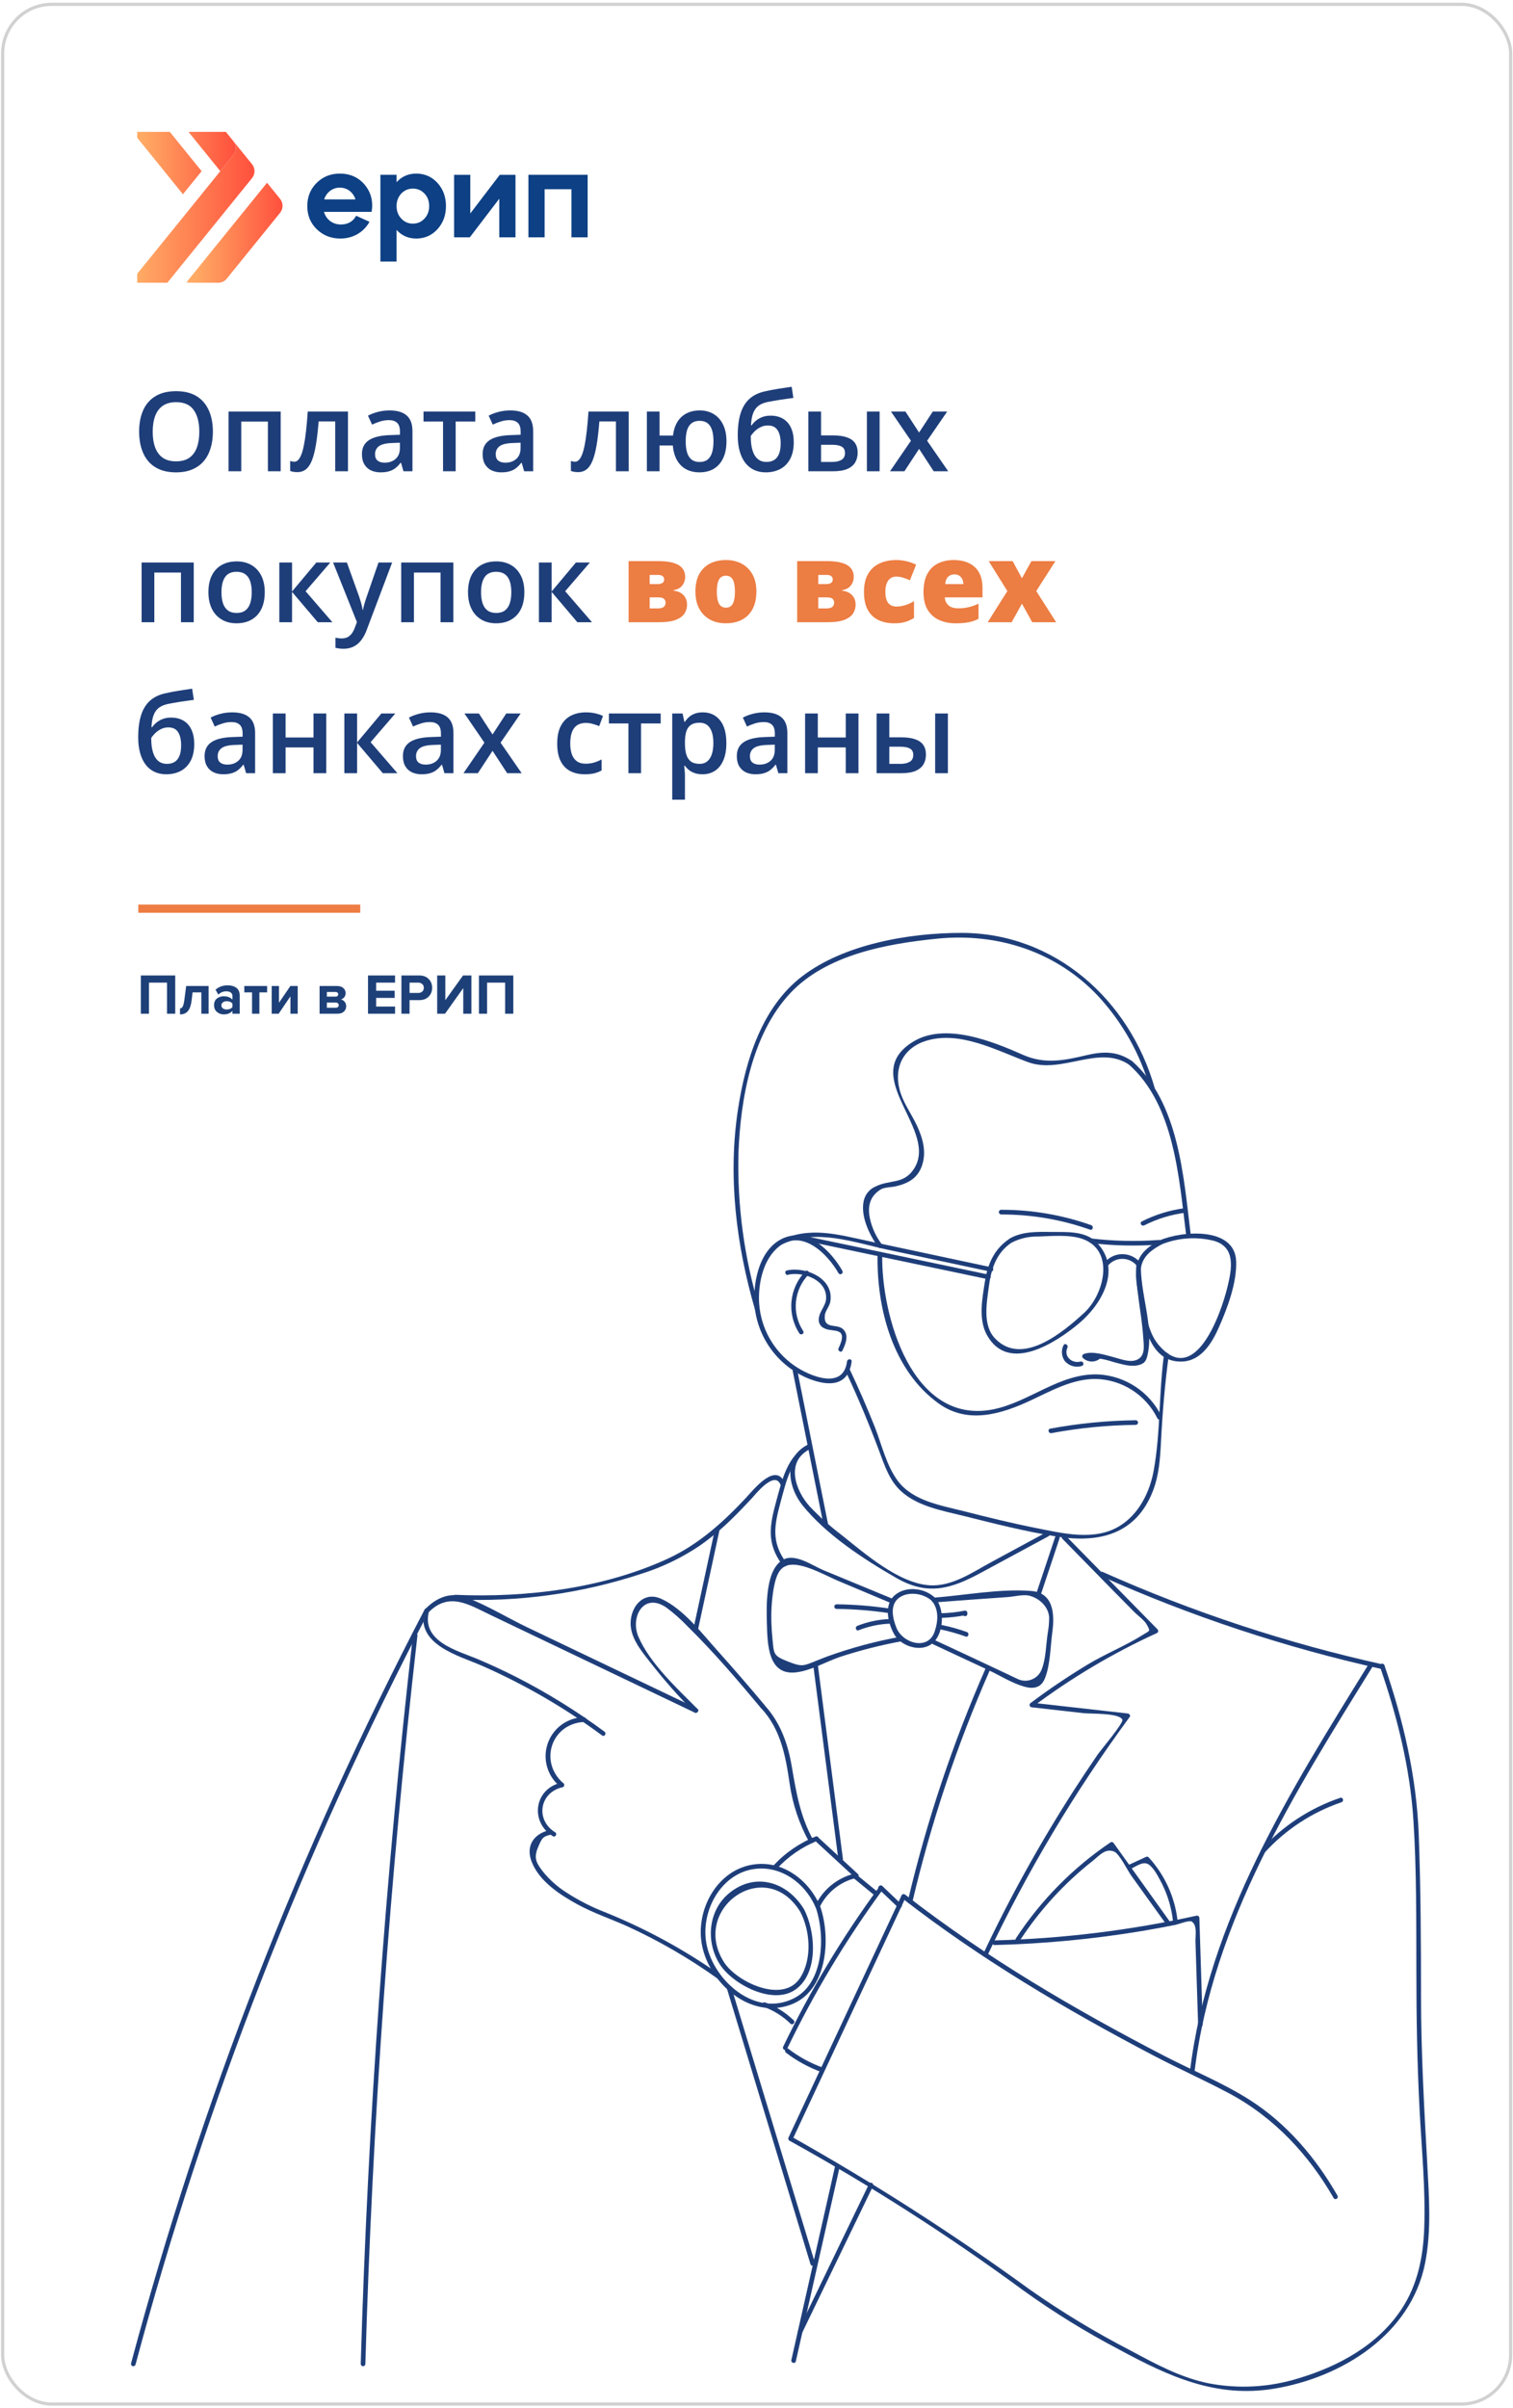 <svg width="411" height="654" viewBox="0 0 411 654" fill="none" xmlns="http://www.w3.org/2000/svg">
<rect opacity="0.6" x="0.723" y="1.177" width="409.634" height="651.729" rx="13.348" stroke="#B3B3B3" stroke-width="0.861"/>
<g clip-path="url(#clip0_8_233)">
<path d="M57.83 117.253C57.83 118.904 57.62 120.408 57.2 121.765C56.79 123.113 56.17 124.275 55.34 125.251C54.51 126.218 53.47 126.965 52.22 127.493C50.97 128.02 49.505 128.284 47.825 128.284C46.117 128.284 44.632 128.02 43.372 127.493C42.122 126.965 41.082 126.213 40.252 125.237C39.432 124.26 38.817 123.093 38.407 121.736C37.996 120.378 37.791 118.874 37.791 117.224C37.791 115.017 38.153 113.093 38.875 111.453C39.608 109.802 40.716 108.523 42.2 107.615C43.695 106.697 45.579 106.238 47.855 106.238C50.081 106.238 51.932 106.692 53.407 107.6C54.881 108.508 55.985 109.788 56.717 111.438C57.459 113.079 57.83 115.017 57.83 117.253ZM41.483 117.253C41.483 118.904 41.707 120.334 42.157 121.545C42.606 122.747 43.294 123.674 44.222 124.329C45.16 124.973 46.361 125.295 47.825 125.295C49.3 125.295 50.501 124.973 51.429 124.329C52.357 123.674 53.04 122.747 53.48 121.545C53.919 120.334 54.139 118.904 54.139 117.253C54.139 114.744 53.636 112.781 52.63 111.365C51.634 109.939 50.042 109.226 47.855 109.226C46.39 109.226 45.184 109.548 44.237 110.193C43.299 110.837 42.606 111.76 42.157 112.961C41.707 114.153 41.483 115.583 41.483 117.253ZM76.243 111.775V127.991H72.772V114.499H65.535V127.991H62.078V111.775H76.243ZM94.525 127.991H91.053V114.47H86.556C86.361 116.931 86.117 119.036 85.823 120.784C85.531 122.532 85.164 123.957 84.725 125.061C84.285 126.155 83.743 126.956 83.099 127.463C82.454 127.971 81.678 128.225 80.77 128.225C80.369 128.225 80.008 128.196 79.686 128.137C79.364 128.088 79.076 128.01 78.822 127.903V125.193C78.988 125.251 79.168 125.3 79.364 125.339C79.559 125.378 79.759 125.398 79.964 125.398C80.326 125.398 80.657 125.251 80.96 124.958C81.273 124.656 81.561 124.182 81.825 123.538C82.088 122.893 82.328 122.043 82.542 120.989C82.757 119.924 82.953 118.635 83.128 117.122C83.304 115.598 83.46 113.816 83.597 111.775H94.525V127.991ZM105.819 111.467C107.869 111.467 109.417 111.921 110.462 112.83C111.517 113.738 112.044 115.154 112.044 117.078V127.991H109.598L108.939 125.691H108.822C108.363 126.277 107.889 126.76 107.401 127.141C106.912 127.522 106.346 127.805 105.701 127.991C105.067 128.186 104.29 128.284 103.372 128.284C102.406 128.284 101.541 128.108 100.78 127.756C100.018 127.395 99.417 126.848 98.978 126.116C98.538 125.383 98.319 124.456 98.319 123.332C98.319 121.663 98.939 120.408 100.179 119.568C101.429 118.728 103.314 118.264 105.833 118.176L108.646 118.074V117.224C108.646 116.101 108.382 115.3 107.855 114.822C107.337 114.343 106.605 114.104 105.658 114.104C104.847 114.104 104.061 114.221 103.299 114.456C102.537 114.69 101.795 114.978 101.073 115.32L99.959 112.888C100.75 112.468 101.649 112.126 102.655 111.863C103.67 111.599 104.725 111.467 105.819 111.467ZM108.631 120.242L106.536 120.315C104.818 120.373 103.612 120.666 102.918 121.194C102.225 121.721 101.878 122.444 101.878 123.362C101.878 124.163 102.117 124.748 102.596 125.12C103.075 125.481 103.704 125.662 104.486 125.662C105.677 125.662 106.663 125.325 107.445 124.651C108.236 123.967 108.631 122.966 108.631 121.648V120.242ZM129.11 114.485H123.778V127.991H120.35V114.485H115.047V111.775H129.11V114.485ZM138.602 111.467C140.653 111.467 142.201 111.921 143.245 112.83C144.3 113.738 144.827 115.154 144.827 117.078V127.991H142.381L141.722 125.691H141.605C141.146 126.277 140.672 126.76 140.184 127.141C139.696 127.522 139.129 127.805 138.485 127.991C137.85 128.186 137.074 128.284 136.156 128.284C135.189 128.284 134.325 128.108 133.563 127.756C132.801 127.395 132.201 126.848 131.761 126.116C131.322 125.383 131.102 124.456 131.102 123.332C131.102 121.663 131.722 120.408 132.962 119.568C134.212 118.728 136.097 118.264 138.617 118.176L141.429 118.074V117.224C141.429 116.101 141.165 115.3 140.638 114.822C140.12 114.343 139.388 114.104 138.441 114.104C137.63 114.104 136.844 114.221 136.082 114.456C135.321 114.69 134.578 114.978 133.856 115.32L132.742 112.888C133.534 112.468 134.432 112.126 135.438 111.863C136.453 111.599 137.508 111.467 138.602 111.467ZM141.414 120.242L139.32 120.315C137.601 120.373 136.395 120.666 135.701 121.194C135.008 121.721 134.661 122.444 134.661 123.362C134.661 124.163 134.901 124.748 135.379 125.12C135.858 125.481 136.488 125.662 137.269 125.662C138.46 125.662 139.447 125.325 140.228 124.651C141.019 123.967 141.414 122.966 141.414 121.648V120.242ZM170.784 127.991H167.313V114.47H162.816C162.62 116.931 162.376 119.036 162.083 120.784C161.79 122.532 161.424 123.957 160.985 125.061C160.545 126.155 160.003 126.956 159.359 127.463C158.714 127.971 157.938 128.225 157.03 128.225C156.629 128.225 156.268 128.196 155.946 128.137C155.623 128.088 155.335 128.01 155.081 127.903V125.193C155.247 125.251 155.428 125.3 155.623 125.339C155.819 125.378 156.019 125.398 156.224 125.398C156.585 125.398 156.917 125.251 157.22 124.958C157.533 124.656 157.821 124.182 158.084 123.538C158.348 122.893 158.587 122.043 158.802 120.989C159.017 119.924 159.212 118.635 159.388 117.122C159.564 115.598 159.72 113.816 159.857 111.775H170.784V127.991ZM197.342 119.846C197.342 121.633 197.044 123.157 196.449 124.416C195.863 125.676 195.023 126.638 193.929 127.302C192.835 127.956 191.527 128.284 190.003 128.284C188.656 128.284 187.459 128.01 186.414 127.463C185.379 126.916 184.549 126.101 183.924 125.017C183.299 123.933 182.913 122.59 182.767 120.989H179.163V127.991H175.721V111.775H179.163V118.293H182.811C182.987 116.838 183.387 115.603 184.012 114.587C184.637 113.572 185.462 112.8 186.488 112.273C187.523 111.736 188.719 111.467 190.076 111.467C191.522 111.467 192.786 111.799 193.87 112.463C194.964 113.118 195.814 114.07 196.419 115.32C197.034 116.56 197.342 118.069 197.342 119.846ZM186.268 119.846C186.268 121.057 186.395 122.082 186.649 122.922C186.912 123.762 187.323 124.397 187.879 124.827C188.436 125.256 189.159 125.471 190.047 125.471C190.936 125.471 191.654 125.256 192.201 124.827C192.757 124.397 193.162 123.767 193.416 122.937C193.68 122.097 193.812 121.067 193.812 119.846C193.812 118.635 193.68 117.62 193.416 116.799C193.162 115.979 192.757 115.359 192.201 114.939C191.644 114.509 190.921 114.294 190.033 114.294C189.154 114.294 188.436 114.509 187.879 114.939C187.323 115.359 186.912 115.979 186.649 116.799C186.395 117.62 186.268 118.635 186.268 119.846ZM200.404 118.264C200.404 115.911 200.662 113.909 201.18 112.258C201.698 110.608 202.513 109.285 203.626 108.289C204.74 107.292 206.185 106.614 207.962 106.252C209.115 105.989 210.286 105.764 211.478 105.579C212.669 105.393 213.861 105.212 215.052 105.037L215.521 108.069C214.964 108.137 214.368 108.22 213.734 108.318C213.099 108.406 212.459 108.498 211.815 108.596C211.18 108.694 210.57 108.796 209.984 108.904C209.408 109.001 208.89 109.099 208.431 109.197C207.513 109.392 206.737 109.714 206.102 110.164C205.477 110.603 204.989 111.247 204.637 112.097C204.285 112.947 204.076 114.08 204.007 115.496H204.198C204.461 115.095 204.827 114.695 205.296 114.294C205.765 113.894 206.331 113.562 206.995 113.298C207.669 113.025 208.436 112.888 209.295 112.888C210.643 112.888 211.785 113.171 212.723 113.738C213.67 114.304 214.388 115.124 214.876 116.199C215.374 117.273 215.623 118.567 215.623 120.081C215.623 121.887 215.301 123.401 214.657 124.622C214.022 125.832 213.133 126.746 211.991 127.361C210.848 127.976 209.515 128.284 207.992 128.284C206.82 128.284 205.765 128.064 204.827 127.624C203.9 127.185 203.104 126.54 202.44 125.691C201.785 124.831 201.283 123.782 200.931 122.541C200.579 121.291 200.404 119.866 200.404 118.264ZM208.226 125.456C209.007 125.456 209.681 125.29 210.247 124.958C210.824 124.626 211.268 124.089 211.58 123.347C211.903 122.605 212.064 121.623 212.064 120.403C212.064 118.899 211.79 117.717 211.243 116.858C210.706 115.989 209.818 115.554 208.577 115.554C207.816 115.554 207.117 115.725 206.483 116.067C205.848 116.409 205.311 116.809 204.871 117.268C204.432 117.717 204.119 118.113 203.934 118.455C203.934 119.343 203.997 120.203 204.124 121.033C204.261 121.863 204.486 122.615 204.798 123.289C205.12 123.953 205.56 124.48 206.117 124.871C206.673 125.261 207.376 125.456 208.226 125.456ZM219.578 127.991V111.775H223.035V118.249H226.302C227.826 118.249 229.08 118.425 230.067 118.777C231.053 119.119 231.785 119.636 232.264 120.33C232.742 121.023 232.982 121.892 232.982 122.937C232.982 123.962 232.752 124.856 232.293 125.618C231.834 126.37 231.117 126.956 230.14 127.375C229.163 127.786 227.884 127.991 226.302 127.991H219.578ZM223.035 125.456H226.068C227.103 125.456 227.938 125.271 228.573 124.9C229.217 124.519 229.539 123.894 229.539 123.025C229.539 122.214 229.242 121.643 228.646 121.311C228.06 120.969 227.201 120.798 226.068 120.798H223.035V125.456ZM235.487 127.991V111.775H238.944V127.991H235.487ZM247.454 119.7L242.034 111.775H245.96L249.666 117.473L253.387 111.775H257.298L251.849 119.7L257.576 127.991H253.636L249.666 121.912L245.682 127.991H241.771L247.454 119.7ZM52.63 152.775V168.991H49.158V155.499H41.922V168.991H38.465V152.775H52.63ZM71.922 160.846C71.922 162.194 71.746 163.39 71.395 164.435C71.043 165.48 70.531 166.364 69.857 167.086C69.183 167.799 68.372 168.346 67.425 168.727C66.478 169.098 65.409 169.284 64.217 169.284C63.104 169.284 62.083 169.098 61.156 168.727C60.228 168.346 59.422 167.799 58.739 167.086C58.065 166.364 57.542 165.48 57.171 164.435C56.8 163.39 56.615 162.194 56.615 160.846C56.615 159.059 56.922 157.545 57.537 156.305C58.162 155.055 59.051 154.103 60.203 153.449C61.356 152.794 62.728 152.467 64.32 152.467C65.814 152.467 67.132 152.794 68.275 153.449C69.417 154.103 70.311 155.055 70.955 156.305C71.6 157.555 71.922 159.069 71.922 160.846ZM60.16 160.846C60.16 162.028 60.301 163.039 60.584 163.878C60.877 164.718 61.327 165.363 61.932 165.812C62.537 166.251 63.319 166.471 64.276 166.471C65.233 166.471 66.014 166.251 66.619 165.812C67.225 165.363 67.669 164.718 67.953 163.878C68.236 163.039 68.377 162.028 68.377 160.846C68.377 159.664 68.236 158.664 67.953 157.843C67.669 157.013 67.225 156.383 66.619 155.954C66.014 155.514 65.228 155.294 64.261 155.294C62.835 155.294 61.795 155.773 61.141 156.73C60.487 157.687 60.16 159.059 60.16 160.846ZM85.926 152.775H89.72L83.011 160.568L90.291 168.991H86.322L79.334 160.758V168.991H75.877V152.775H79.334V160.641L85.926 152.775ZM90.482 152.775H94.232L97.557 162.033C97.703 162.453 97.835 162.868 97.953 163.278C98.079 163.678 98.187 164.074 98.275 164.464C98.372 164.855 98.451 165.246 98.509 165.636H98.597C98.695 165.128 98.831 164.562 99.007 163.937C99.193 163.302 99.398 162.667 99.622 162.033L102.816 152.775H106.522L99.564 171.217C99.163 172.272 98.67 173.17 98.084 173.913C97.508 174.664 96.825 175.231 96.034 175.612C95.243 176.002 94.339 176.198 93.323 176.198C92.835 176.198 92.41 176.168 92.049 176.11C91.688 176.061 91.38 176.007 91.126 175.949V173.195C91.331 173.244 91.59 173.288 91.903 173.327C92.215 173.366 92.537 173.385 92.869 173.385C93.485 173.385 94.017 173.263 94.466 173.019C94.915 172.775 95.296 172.428 95.609 171.979C95.921 171.539 96.18 171.037 96.385 170.47L96.956 168.947L90.482 152.775ZM123.148 152.775V168.991H119.676V155.499H112.44V168.991H108.983V152.775H123.148ZM142.44 160.846C142.44 162.194 142.264 163.39 141.912 164.435C141.561 165.48 141.048 166.364 140.374 167.086C139.701 167.799 138.89 168.346 137.943 168.727C136.995 169.098 135.926 169.284 134.735 169.284C133.621 169.284 132.601 169.098 131.673 168.727C130.745 168.346 129.94 167.799 129.256 167.086C128.582 166.364 128.06 165.48 127.689 164.435C127.318 163.39 127.132 162.194 127.132 160.846C127.132 159.059 127.44 157.545 128.055 156.305C128.68 155.055 129.569 154.103 130.721 153.449C131.873 152.794 133.245 152.467 134.837 152.467C136.331 152.467 137.65 152.794 138.792 153.449C139.935 154.103 140.828 155.055 141.473 156.305C142.117 157.555 142.44 159.069 142.44 160.846ZM130.677 160.846C130.677 162.028 130.819 163.039 131.102 163.878C131.395 164.718 131.844 165.363 132.45 165.812C133.055 166.251 133.836 166.471 134.793 166.471C135.75 166.471 136.532 166.251 137.137 165.812C137.742 165.363 138.187 164.718 138.47 163.878C138.753 163.039 138.895 162.028 138.895 160.846C138.895 159.664 138.753 158.664 138.47 157.843C138.187 157.013 137.742 156.383 137.137 155.954C136.532 155.514 135.745 155.294 134.779 155.294C133.353 155.294 132.313 155.773 131.659 156.73C131.004 157.687 130.677 159.059 130.677 160.846ZM156.444 152.775H160.238L153.529 160.568L160.809 168.991H156.839L149.852 160.758V168.991H146.395V152.775H149.852V160.641L156.444 152.775ZM37.542 200.264C37.542 197.911 37.801 195.909 38.319 194.258C38.836 192.608 39.652 191.285 40.765 190.289C41.878 189.292 43.324 188.614 45.101 188.252C46.253 187.989 47.425 187.764 48.617 187.579C49.808 187.393 50.999 187.212 52.191 187.037L52.66 190.069C52.103 190.137 51.507 190.22 50.872 190.318C50.238 190.406 49.598 190.498 48.953 190.596C48.319 190.694 47.708 190.796 47.122 190.904C46.546 191.001 46.029 191.099 45.57 191.197C44.652 191.392 43.875 191.714 43.24 192.164C42.615 192.603 42.127 193.247 41.776 194.097C41.424 194.947 41.214 196.08 41.146 197.496H41.336C41.6 197.095 41.966 196.695 42.435 196.294C42.904 195.894 43.47 195.562 44.134 195.298C44.808 195.025 45.575 194.888 46.434 194.888C47.782 194.888 48.924 195.171 49.862 195.738C50.809 196.304 51.527 197.124 52.015 198.199C52.513 199.273 52.762 200.567 52.762 202.081C52.762 203.887 52.44 205.401 51.795 206.622C51.16 207.832 50.272 208.746 49.129 209.361C47.987 209.976 46.654 210.284 45.13 210.284C43.958 210.284 42.904 210.064 41.966 209.624C41.038 209.185 40.242 208.54 39.578 207.691C38.924 206.831 38.421 205.782 38.07 204.541C37.718 203.291 37.542 201.866 37.542 200.264ZM45.365 207.456C46.146 207.456 46.82 207.29 47.386 206.958C47.962 206.626 48.407 206.089 48.719 205.347C49.041 204.605 49.203 203.623 49.203 202.403C49.203 200.899 48.929 199.717 48.382 198.858C47.845 197.989 46.956 197.554 45.716 197.554C44.954 197.554 44.256 197.725 43.621 198.067C42.987 198.409 42.45 198.809 42.01 199.268C41.571 199.717 41.258 200.113 41.073 200.455C41.073 201.343 41.136 202.203 41.263 203.033C41.4 203.863 41.624 204.615 41.937 205.289C42.259 205.953 42.699 206.48 43.255 206.871C43.812 207.261 44.515 207.456 45.365 207.456ZM63.075 193.467C65.125 193.467 66.673 193.921 67.718 194.83C68.773 195.738 69.3 197.154 69.3 199.078V209.991H66.854L66.195 207.691H66.078C65.618 208.277 65.145 208.76 64.657 209.141C64.168 209.522 63.602 209.805 62.957 209.991C62.323 210.186 61.546 210.284 60.628 210.284C59.661 210.284 58.797 210.108 58.035 209.756C57.274 209.395 56.673 208.848 56.234 208.116C55.794 207.383 55.575 206.456 55.575 205.332C55.575 203.663 56.195 202.408 57.435 201.568C58.685 200.728 60.57 200.264 63.089 200.176L65.902 200.074V199.224C65.902 198.101 65.638 197.3 65.111 196.822C64.593 196.343 63.861 196.104 62.913 196.104C62.103 196.104 61.317 196.221 60.555 196.456C59.793 196.69 59.051 196.978 58.328 197.32L57.215 194.888C58.006 194.468 58.905 194.126 59.91 193.863C60.926 193.599 61.981 193.467 63.075 193.467ZM65.887 202.242L63.792 202.315C62.074 202.373 60.867 202.666 60.174 203.194C59.481 203.721 59.134 204.444 59.134 205.362C59.134 206.163 59.373 206.748 59.852 207.12C60.33 207.481 60.96 207.662 61.742 207.662C62.933 207.662 63.919 207.325 64.701 206.651C65.492 205.967 65.887 204.966 65.887 203.648V202.242ZM77.576 193.775V200.293H85.164V193.775H88.621V209.991H85.164V202.989H77.576V209.991H74.119V193.775H77.576ZM103.592 193.775H107.386L100.677 201.568L107.957 209.991H103.988L97 201.758V209.991H93.543V193.775H97V201.641L103.592 193.775ZM116.951 193.467C119.002 193.467 120.55 193.921 121.595 194.83C122.65 195.738 123.177 197.154 123.177 199.078V209.991H120.731L120.072 207.691H119.954C119.495 208.277 119.022 208.76 118.534 209.141C118.045 209.522 117.479 209.805 116.834 209.991C116.2 210.186 115.423 210.284 114.505 210.284C113.538 210.284 112.674 210.108 111.912 209.756C111.151 209.395 110.55 208.848 110.111 208.116C109.671 207.383 109.451 206.456 109.451 205.332C109.451 203.663 110.072 202.408 111.312 201.568C112.562 200.728 114.447 200.264 116.966 200.176L119.779 200.074V199.224C119.779 198.101 119.515 197.3 118.988 196.822C118.47 196.343 117.738 196.104 116.79 196.104C115.98 196.104 115.194 196.221 114.432 196.456C113.67 196.69 112.928 196.978 112.205 197.32L111.092 194.888C111.883 194.468 112.782 194.126 113.787 193.863C114.803 193.599 115.858 193.467 116.951 193.467ZM119.764 202.242L117.669 202.315C115.951 202.373 114.744 202.666 114.051 203.194C113.358 203.721 113.011 204.444 113.011 205.362C113.011 206.163 113.25 206.748 113.729 207.12C114.207 207.481 114.837 207.662 115.618 207.662C116.81 207.662 117.796 207.325 118.577 206.651C119.368 205.967 119.764 204.966 119.764 203.648V202.242ZM131.585 201.7L126.165 193.775H130.091L133.797 199.473L137.518 193.775H141.429L135.98 201.7L141.707 209.991H137.767L133.797 203.912L129.813 209.991H125.902L131.585 201.7ZM158.846 210.284C157.313 210.284 155.985 209.986 154.862 209.39C153.739 208.794 152.874 207.881 152.269 206.651C151.663 205.42 151.361 203.858 151.361 201.963C151.361 199.991 151.693 198.379 152.357 197.129C153.021 195.879 153.939 194.956 155.111 194.361C156.292 193.765 157.645 193.467 159.168 193.467C160.135 193.467 161.009 193.565 161.79 193.76C162.581 193.946 163.25 194.175 163.797 194.449L162.772 197.203C162.176 196.958 161.566 196.753 160.941 196.587C160.316 196.421 159.715 196.338 159.139 196.338C158.192 196.338 157.401 196.548 156.766 196.968C156.141 197.388 155.672 198.013 155.36 198.843C155.057 199.673 154.906 200.704 154.906 201.934C154.906 203.125 155.062 204.131 155.374 204.952C155.687 205.762 156.151 206.377 156.766 206.797C157.381 207.207 158.138 207.413 159.036 207.413C159.925 207.413 160.721 207.305 161.424 207.09C162.127 206.875 162.791 206.597 163.416 206.255V209.244C162.801 209.595 162.142 209.854 161.439 210.02C160.736 210.196 159.871 210.284 158.846 210.284ZM179.471 196.485H174.139V209.991H170.711V196.485H165.409V193.775H179.471V196.485ZM190.926 193.467C192.85 193.467 194.393 194.17 195.555 195.577C196.727 196.983 197.313 199.073 197.313 201.846C197.313 203.682 197.039 205.23 196.492 206.49C195.955 207.74 195.199 208.687 194.222 209.331C193.255 209.966 192.127 210.284 190.838 210.284C190.018 210.284 189.305 210.176 188.7 209.961C188.094 209.747 187.576 209.468 187.147 209.126C186.717 208.775 186.356 208.394 186.063 207.984H185.858C185.907 208.374 185.951 208.809 185.99 209.288C186.038 209.756 186.063 210.186 186.063 210.577V217.183H182.606V193.775H185.418L185.902 196.016H186.063C186.366 195.557 186.732 195.132 187.161 194.742C187.601 194.351 188.128 194.043 188.743 193.819C189.368 193.584 190.096 193.467 190.926 193.467ZM190.003 196.28C189.056 196.28 188.294 196.47 187.718 196.851C187.152 197.222 186.737 197.784 186.473 198.536C186.219 199.288 186.082 200.23 186.063 201.363V201.846C186.063 203.047 186.185 204.068 186.429 204.908C186.683 205.738 187.098 206.372 187.674 206.812C188.26 207.242 189.051 207.456 190.047 207.456C190.887 207.456 191.58 207.227 192.127 206.768C192.684 206.309 193.099 205.655 193.372 204.805C193.646 203.956 193.783 202.955 193.783 201.802C193.783 200.054 193.47 198.697 192.845 197.73C192.23 196.763 191.283 196.28 190.003 196.28ZM207.655 193.467C209.705 193.467 211.253 193.921 212.298 194.83C213.353 195.738 213.88 197.154 213.88 199.078V209.991H211.434L210.775 207.691H210.658C210.199 208.277 209.725 208.76 209.237 209.141C208.748 209.522 208.182 209.805 207.537 209.991C206.903 210.186 206.126 210.284 205.208 210.284C204.242 210.284 203.377 210.108 202.616 209.756C201.854 209.395 201.253 208.848 200.814 208.116C200.374 207.383 200.155 206.456 200.155 205.332C200.155 203.663 200.775 202.408 202.015 201.568C203.265 200.728 205.15 200.264 207.669 200.176L210.482 200.074V199.224C210.482 198.101 210.218 197.3 209.691 196.822C209.173 196.343 208.441 196.104 207.493 196.104C206.683 196.104 205.897 196.221 205.135 196.456C204.373 196.69 203.631 196.978 202.909 197.32L201.795 194.888C202.586 194.468 203.485 194.126 204.491 193.863C205.506 193.599 206.561 193.467 207.655 193.467ZM210.467 202.242L208.372 202.315C206.654 202.373 205.448 202.666 204.754 203.194C204.061 203.721 203.714 204.444 203.714 205.362C203.714 206.163 203.953 206.748 204.432 207.12C204.91 207.481 205.54 207.662 206.322 207.662C207.513 207.662 208.499 207.325 209.281 206.651C210.072 205.967 210.467 204.966 210.467 203.648V202.242ZM222.157 193.775V200.293H229.744V193.775H233.201V209.991H229.744V202.989H222.157V209.991H218.7V193.775H222.157ZM238.123 209.991V193.775H241.58V200.249H244.847C246.37 200.249 247.625 200.425 248.612 200.777C249.598 201.119 250.33 201.636 250.809 202.33C251.287 203.023 251.527 203.892 251.527 204.937C251.527 205.962 251.297 206.856 250.838 207.618C250.379 208.37 249.661 208.956 248.685 209.375C247.708 209.786 246.429 209.991 244.847 209.991H238.123ZM241.58 207.456H244.613C245.648 207.456 246.483 207.271 247.117 206.9C247.762 206.519 248.084 205.894 248.084 205.025C248.084 204.214 247.786 203.643 247.191 203.311C246.605 202.969 245.745 202.798 244.613 202.798H241.58V207.456ZM254.032 209.991V193.775H257.489V209.991H254.032Z" fill="#1E3E7A"/>
<path d="M186.121 156.686C186.121 157.555 185.858 158.331 185.33 159.015C184.813 159.689 184.017 160.114 182.943 160.289V160.407C184.124 160.543 185.033 160.954 185.667 161.637C186.312 162.311 186.634 163.18 186.634 164.245C186.634 165.075 186.409 165.851 185.96 166.574C185.521 167.296 184.74 167.882 183.617 168.331C182.493 168.771 180.916 168.991 178.885 168.991H170.755V152.394H178.914C180.584 152.394 181.947 152.56 183.001 152.892C184.066 153.214 184.852 153.698 185.36 154.342C185.867 154.977 186.121 155.758 186.121 156.686ZM180.804 163.688C180.804 163.258 180.662 162.912 180.379 162.648C180.106 162.374 179.569 162.238 178.768 162.238H176.483V165.241H178.709C179.461 165.241 179.998 165.099 180.321 164.816C180.643 164.523 180.804 164.147 180.804 163.688ZM180.423 157.448C180.423 157.018 180.286 156.696 180.013 156.481C179.74 156.256 179.344 156.144 178.826 156.144H176.483V158.634H178.621C179.227 158.634 179.676 158.522 179.969 158.297C180.272 158.073 180.423 157.789 180.423 157.448ZM205.472 160.656C205.472 162.042 205.282 163.273 204.901 164.347C204.52 165.421 203.968 166.325 203.245 167.057C202.523 167.789 201.649 168.346 200.623 168.727C199.598 169.098 198.441 169.284 197.152 169.284C195.951 169.284 194.847 169.098 193.841 168.727C192.845 168.346 191.976 167.789 191.234 167.057C190.492 166.325 189.915 165.421 189.505 164.347C189.105 163.273 188.905 162.042 188.905 160.656C188.905 158.82 189.237 157.267 189.901 155.997C190.575 154.728 191.532 153.761 192.772 153.097C194.022 152.433 195.511 152.101 197.24 152.101C198.831 152.101 200.247 152.433 201.488 153.097C202.728 153.761 203.7 154.728 204.403 155.997C205.116 157.267 205.472 158.82 205.472 160.656ZM194.72 160.656C194.72 161.603 194.803 162.404 194.969 163.058C195.135 163.703 195.399 164.196 195.76 164.538C196.131 164.87 196.615 165.036 197.21 165.036C197.806 165.036 198.28 164.87 198.631 164.538C198.983 164.196 199.237 163.703 199.393 163.058C199.559 162.404 199.642 161.603 199.642 160.656C199.642 159.708 199.559 158.917 199.393 158.283C199.237 157.648 198.978 157.169 198.617 156.847C198.265 156.525 197.786 156.364 197.181 156.364C196.312 156.364 195.682 156.725 195.291 157.448C194.91 158.17 194.72 159.24 194.72 160.656ZM231.912 156.686C231.912 157.555 231.649 158.331 231.121 159.015C230.604 159.689 229.808 160.114 228.734 160.289V160.407C229.915 160.543 230.824 160.954 231.458 161.637C232.103 162.311 232.425 163.18 232.425 164.245C232.425 165.075 232.201 165.851 231.751 166.574C231.312 167.296 230.531 167.882 229.408 168.331C228.284 168.771 226.707 168.991 224.676 168.991H216.546V152.394H224.705C226.375 152.394 227.738 152.56 228.792 152.892C229.857 153.214 230.643 153.698 231.151 154.342C231.659 154.977 231.912 155.758 231.912 156.686ZM226.595 163.688C226.595 163.258 226.453 162.912 226.17 162.648C225.897 162.374 225.36 162.238 224.559 162.238H222.274V165.241H224.5C225.252 165.241 225.789 165.099 226.112 164.816C226.434 164.523 226.595 164.147 226.595 163.688ZM226.214 157.448C226.214 157.018 226.077 156.696 225.804 156.481C225.531 156.256 225.135 156.144 224.617 156.144H222.274V158.634H224.412C225.018 158.634 225.467 158.522 225.76 158.297C226.063 158.073 226.214 157.789 226.214 157.448ZM242.972 169.284C241.292 169.284 239.832 168.986 238.592 168.39C237.352 167.785 236.39 166.857 235.706 165.607C235.033 164.347 234.696 162.736 234.696 160.773C234.696 158.761 235.072 157.116 235.824 155.836C236.585 154.557 237.625 153.615 238.944 153.009C240.262 152.404 241.756 152.101 243.426 152.101C244.442 152.101 245.404 152.213 246.312 152.438C247.23 152.663 248.079 152.97 248.861 153.361L247.176 157.594C246.492 157.291 245.853 157.052 245.257 156.876C244.671 156.691 244.061 156.598 243.426 156.598C242.85 156.598 242.342 156.749 241.903 157.052C241.463 157.355 241.121 157.814 240.877 158.429C240.633 159.035 240.511 159.806 240.511 160.744C240.511 161.701 240.633 162.472 240.877 163.058C241.131 163.644 241.478 164.069 241.917 164.332C242.367 164.596 242.879 164.728 243.455 164.728C244.285 164.728 245.111 164.601 245.931 164.347C246.761 164.083 247.547 163.722 248.289 163.263V167.819C247.606 168.268 246.834 168.624 245.975 168.888C245.116 169.152 244.115 169.284 242.972 169.284ZM259.056 152.101C260.667 152.101 262.059 152.384 263.231 152.951C264.403 153.507 265.306 154.347 265.941 155.47C266.576 156.593 266.893 157.999 266.893 159.689V162.238H256.654C256.702 163.107 257.025 163.82 257.62 164.376C258.226 164.933 259.115 165.211 260.286 165.211C261.322 165.211 262.269 165.109 263.128 164.904C263.997 164.699 264.891 164.381 265.809 163.952V168.068C265.008 168.488 264.134 168.795 263.187 168.991C262.24 169.186 261.043 169.284 259.598 169.284C257.928 169.284 256.434 168.986 255.116 168.39C253.797 167.794 252.757 166.872 251.995 165.622C251.243 164.372 250.867 162.765 250.867 160.802C250.867 158.81 251.209 157.174 251.893 155.895C252.576 154.606 253.534 153.654 254.764 153.039C255.994 152.414 257.425 152.101 259.056 152.101ZM259.261 155.997C258.587 155.997 258.021 156.212 257.562 156.642C257.113 157.062 256.849 157.726 256.771 158.634H261.693C261.683 158.146 261.585 157.702 261.4 157.301C261.214 156.901 260.941 156.583 260.579 156.349C260.228 156.115 259.788 155.997 259.261 155.997ZM273.646 160.524L268.577 152.394H275.081L277.601 157.052L280.179 152.394H286.698L281.497 160.524L286.903 168.991H280.399L277.601 163.952L274.818 168.991H268.299L273.646 160.524Z" fill="#EC7D43"/>
<path d="M47.598 275.31H45.372V266.873H40.468V275.31H38.258V264.927H47.598V275.31ZM48.897 275.497V273.878C49.209 273.878 49.458 273.697 49.645 273.333C49.831 272.96 49.982 272.327 50.096 271.434L50.579 267.791H56.666V275.31H54.689V269.519H52.307L52.058 271.667C51.902 272.986 51.57 273.956 51.061 274.579C50.563 275.191 49.842 275.497 48.897 275.497ZM65.121 275.31H63.143V274.532C62.604 275.176 61.81 275.497 60.761 275.497C60.087 275.497 59.48 275.279 58.94 274.843C58.411 274.397 58.146 273.785 58.146 273.006C58.146 272.197 58.406 271.59 58.925 271.185C59.454 270.78 60.066 270.578 60.761 270.578C61.831 270.578 62.624 270.884 63.143 271.496V270.484C63.143 270.1 62.993 269.794 62.692 269.566C62.391 269.337 61.991 269.223 61.493 269.223C60.673 269.223 59.942 269.519 59.298 270.111L58.551 268.787C59.443 267.999 60.538 267.604 61.836 267.604C62.801 267.604 63.59 267.827 64.202 268.274C64.814 268.72 65.121 269.446 65.121 270.453V275.31ZM61.556 274.158C62.292 274.158 62.822 273.94 63.143 273.505V272.57C62.822 272.135 62.292 271.917 61.556 271.917C61.151 271.917 60.813 272.02 60.544 272.228C60.274 272.425 60.139 272.7 60.139 273.053C60.139 273.396 60.274 273.665 60.544 273.863C60.813 274.06 61.151 274.158 61.556 274.158ZM70.46 275.31H68.467V269.519H66.365V267.791H72.562V269.519H70.46V275.31ZM75.701 275.31H73.802V267.791H75.779V272.337L78.877 267.791H80.869V275.31H78.892V270.593L75.701 275.31ZM91.719 275.31H86.815V267.791H91.579C92.306 267.791 92.871 267.978 93.276 268.352C93.681 268.725 93.883 269.182 93.883 269.721C93.883 270.157 93.764 270.526 93.525 270.827C93.287 271.128 92.98 271.33 92.607 271.434C93.022 271.527 93.364 271.745 93.634 272.088C93.904 272.43 94.039 272.825 94.039 273.271C94.039 273.863 93.831 274.35 93.416 274.734C93.011 275.118 92.446 275.31 91.719 275.31ZM91.237 273.691C91.475 273.691 91.662 273.629 91.797 273.505C91.942 273.38 92.015 273.209 92.015 272.991C92.015 272.794 91.942 272.628 91.797 272.493C91.662 272.358 91.475 272.29 91.237 272.29H88.793V273.691H91.237ZM91.174 270.671C91.382 270.671 91.548 270.614 91.673 270.5C91.808 270.375 91.875 270.225 91.875 270.048C91.875 269.862 91.813 269.711 91.688 269.597C91.564 269.472 91.392 269.41 91.174 269.41H88.793V270.671H91.174ZM107.315 275.31H99.967V264.927H107.315V266.873H102.178V269.068H107.206V271.014H102.178V273.364H107.315V275.31ZM111.254 275.31H109.044V264.927H113.901C114.991 264.927 115.842 265.248 116.454 265.892C117.077 266.525 117.388 267.319 117.388 268.274C117.388 269.218 117.077 270.012 116.454 270.656C115.831 271.299 114.98 271.621 113.901 271.621H111.254V275.31ZM113.605 269.675C114.051 269.675 114.415 269.55 114.695 269.301C114.985 269.042 115.131 268.699 115.131 268.274C115.131 267.848 114.985 267.511 114.695 267.262C114.415 267.002 114.051 266.873 113.605 266.873H111.254V269.675H113.605ZM120.891 275.31H118.758V264.927H120.969V271.636L125.78 264.927H128.052V275.31H125.842V268.352L120.891 275.31ZM139.441 275.31H137.215V266.873H132.311V275.31H130.1V264.927H139.441V275.31Z" fill="#1E4078"/>
<path d="M97.865 245.664H37.572V247.898H97.865V245.664Z" fill="#EE7D43"/>
<path d="M306.655 289.11C319.044 300.075 320.258 319.963 322.184 335.191C322.278 335.987 323.533 335.997 323.439 335.191C321.503 319.555 320.248 299.447 307.544 288.199C306.948 287.664 306.048 288.555 306.655 289.089V289.11Z" fill="#1E3E7A"/>
<path d="M309.501 342.637C308.882 341.965 308.123 341.436 307.279 341.087C306.434 340.739 305.524 340.579 304.611 340.619C303.698 340.659 302.805 340.897 301.994 341.318C301.184 341.739 300.474 342.332 299.916 343.056C299.424 343.674 300.303 344.574 300.805 343.946C301.249 343.344 301.82 342.848 302.478 342.493C303.135 342.138 303.863 341.934 304.61 341.894C305.356 341.854 306.101 341.979 306.793 342.262C307.485 342.544 308.106 342.976 308.611 343.527C309.176 344.114 310.066 343.223 309.501 342.637Z" fill="#1E3E7A"/>
<path d="M296.452 337.62C302.558 338.334 308.717 338.468 314.848 338.018C315.643 337.956 315.654 336.699 314.848 336.762C308.717 337.211 302.558 337.078 296.452 336.364C295.646 336.269 295.657 337.526 296.452 337.62Z" fill="#1E3E7A"/>
<path d="M315.047 336.856C308.015 340.49 307.952 344.501 309.208 351.434C310.391 357.938 311.667 370.15 321.116 369.783C326.348 369.584 329.268 364.672 331.12 360.462C333.432 355.226 335.996 348.418 335.797 342.564C335.483 333.075 321.032 334.28 315.047 336.856C314.304 337.17 314.942 338.259 315.685 337.903C320.108 336.157 324.962 335.824 329.582 336.95C335.86 338.595 334.594 344.784 333.39 349.696C331.643 356.859 324.548 377.041 314.628 365.133C311.259 361.08 310.872 354.116 310.077 349.141C309.198 343.611 310.15 340.763 315.685 337.903C316.397 337.547 315.769 336.458 315.047 336.856Z" fill="#1E3E7A"/>
<path d="M274.112 336.51C270.094 339.212 268.315 343.255 267.572 347.915C266.829 352.576 265.709 358.315 268.095 362.578C273.945 373.145 286.93 364.588 293.083 359.436C299.236 354.283 304.824 344.774 298.001 337.526C294.862 334.196 289.693 334.636 285.507 334.583C281.656 334.531 277.534 334.426 274.112 336.468C274.012 336.567 273.948 336.697 273.93 336.837C273.912 336.977 273.942 337.118 274.014 337.239C274.087 337.36 274.198 337.453 274.329 337.503C274.461 337.553 274.605 337.558 274.74 337.516C277.032 336.328 279.589 335.744 282.169 335.819C285.717 335.683 290.54 335.285 293.91 336.427C303.034 339.516 299.927 351.581 294.517 356.545C288.919 361.677 277.712 371.207 270.334 363.541C266.839 359.928 268.043 353.833 268.629 349.35C269.246 344.679 270.586 340.312 274.74 337.516C275.399 337.139 274.782 336.05 274.112 336.51Z" fill="#1E3E7A"/>
<path d="M308.685 342.951C308.361 349.748 310.087 356.262 310.537 363.007C310.663 365.049 311.176 367.709 309.428 368.966C307.492 370.369 304.636 369.144 302.49 368.589C300.345 368.034 296.725 366.809 294.423 367.741C294.32 367.773 294.227 367.832 294.152 367.91C294.078 367.988 294.025 368.084 293.997 368.189C293.97 368.294 293.97 368.404 293.997 368.508C294.024 368.613 294.077 368.709 294.151 368.788C294.807 369.42 295.683 369.773 296.594 369.773C297.505 369.773 298.38 369.42 299.037 368.788C299.644 368.264 298.755 367.374 298.148 367.898C295.898 368.505 295.459 368.809 296.808 368.799C297.924 368.86 299.034 369.011 300.126 369.249C301.025 369.448 301.894 369.752 302.773 369.992C304.636 370.474 307.021 371.218 308.947 370.82C310.872 370.422 311.364 369.71 311.762 367.845C313.467 359.949 309.564 350.984 309.941 342.951C309.941 342.145 308.717 342.145 308.685 342.951Z" fill="#1E3E7A"/>
<path d="M288.876 365.395C288.557 366.06 288.419 366.797 288.476 367.533C288.533 368.269 288.783 368.976 289.201 369.584C289.757 370.26 290.503 370.754 291.342 371.002C292.181 371.25 293.075 371.242 293.91 370.977C294.054 370.92 294.173 370.812 294.242 370.672C294.311 370.533 294.327 370.373 294.285 370.224C294.243 370.074 294.148 369.945 294.017 369.861C293.885 369.778 293.728 369.746 293.575 369.773C291.189 370.411 288.887 368.411 289.965 366.002C290.289 365.269 289.211 364.62 288.918 365.363L288.876 365.395Z" fill="#1E3E7A"/>
<path d="M316.209 367.814C314.775 378.193 315.267 389.022 313.415 399.285C312.368 405.223 309.355 411.329 303.997 414.523C297.216 418.597 288.584 416.409 281.332 414.974C274.792 413.675 268.304 412.073 261.838 410.429C255.633 408.847 248.078 407.685 243.944 402.27C240.805 398.081 239.528 392.384 237.666 387.608C235.573 382.371 233.302 377.135 230.896 372.056C230.55 371.333 229.462 371.972 229.849 372.694C233.166 379.732 236.128 386.885 238.859 394.175C240.313 398.07 241.632 402.144 244.792 405.014C249.323 409.119 255.884 410.251 261.597 411.664C269.968 413.759 278.423 415.916 286.993 417.299C298.504 419.153 308.549 416.765 313.153 405.004C314.859 400.657 315.141 396.143 315.382 391.535C315.78 383.702 316.428 375.941 317.475 368.181C317.59 367.385 316.376 367.039 316.271 367.845L316.209 367.814Z" fill="#1E3E7A"/>
<path d="M285.612 389.221C293.169 387.815 300.832 387.066 308.518 386.979C308.684 386.979 308.844 386.913 308.962 386.795C309.079 386.678 309.146 386.518 309.146 386.351C309.146 386.184 309.079 386.025 308.962 385.907C308.844 385.789 308.684 385.723 308.518 385.723C300.72 385.818 292.944 386.581 285.277 388.006C284.492 388.152 284.827 389.367 285.612 389.221Z" fill="#1E3E7A"/>
<path d="M315.486 384.571C313.891 381.348 311.472 378.606 308.474 376.622C305.476 374.639 302.007 373.486 298.42 373.281C287.893 372.831 279.584 380.874 269.665 382.79C247.742 387.032 239.319 357.268 239.654 340.616C239.654 340.449 239.588 340.289 239.47 340.171C239.352 340.054 239.192 339.987 239.026 339.987C238.859 339.987 238.7 340.054 238.582 340.171C238.464 340.289 238.398 340.449 238.398 340.616C238.074 355.278 242.521 372.307 255.088 381.24C262.968 386.844 272.019 384.068 280.045 380.308C285.591 377.711 291.346 374.464 297.656 374.506C301.156 374.589 304.567 375.629 307.518 377.514C310.47 379.399 312.849 382.057 314.398 385.199C314.775 385.922 315.863 385.283 315.445 384.571H315.486Z" fill="#1E3E7A"/>
<path d="M269.33 344.187L235.845 337.044C227.317 335.222 220.034 333.033 211.778 336.898C211.045 337.233 211.683 338.322 212.405 337.945C221.823 333.557 231.869 337.432 241.443 339.474L269.037 345.36C269.821 345.528 270.156 344.313 269.372 344.145L269.33 344.187Z" fill="#1E3E7A"/>
<path d="M268.67 346.198L218.516 335.662C217.731 335.494 217.397 336.709 218.181 336.877L268.335 347.413C269.12 347.58 269.455 346.365 268.67 346.198Z" fill="#1E3E7A"/>
<path d="M307.419 288.125C303.442 285.413 299.591 285.517 295.05 286.596C289.065 288.02 283.801 289.068 277.973 286.512C269.602 282.815 256.626 277.516 247.899 283.004C232.842 292.43 255.674 307.196 248.014 317.816C245.221 321.691 241.579 320.34 237.812 322.257C237.122 322.555 236.501 322.993 235.988 323.542C235.475 324.092 235.081 324.742 234.83 325.451C233.375 329.64 236.138 335.453 238.607 338.72C239.089 339.359 240.187 338.72 239.654 338.092C238.057 336.028 236.929 333.64 236.347 331.096C235.625 327.87 236.138 324.917 239.287 323.011C240.229 322.445 242.196 322.435 243.243 322.204C246.539 321.461 249.124 320.11 250.358 316.821C251.781 313.04 250.704 309.134 249.04 305.615C247.502 302.358 245.2 299.331 244.331 295.76C242.814 289.623 245.597 284.481 251.656 282.648C260.833 279.851 270.91 285.371 279.218 288.45C288.437 291.864 298.514 283.559 306.791 289.204C307.46 289.665 308.088 288.575 307.419 288.157V288.125Z" fill="#1E3E7A"/>
<path d="M313.655 295.456C306.854 271.609 286.543 253.303 261.063 253.365C246.979 253.365 229.315 256.413 217.909 265.147C206.933 273.526 202.475 288.125 200.476 301.248C197.683 319.492 199.985 338.113 205.102 355.707C205.146 355.868 205.252 356.005 205.398 356.088C205.543 356.17 205.715 356.192 205.876 356.147C206.037 356.103 206.174 355.996 206.256 355.851C206.338 355.705 206.36 355.533 206.315 355.372C202.158 341.655 200.229 327.359 200.602 313.03C201.167 298.431 204.254 280.888 214.634 269.766C224.449 259.293 240.794 256.319 254.534 254.936C270.952 253.271 286.972 258.424 298.367 270.593C304.968 277.748 309.79 286.359 312.441 295.729C312.463 295.808 312.501 295.883 312.552 295.948C312.602 296.014 312.666 296.068 312.737 296.109C312.809 296.15 312.889 296.176 312.971 296.186C313.053 296.196 313.136 296.19 313.216 296.168C313.295 296.146 313.37 296.109 313.435 296.058C313.5 296.007 313.555 295.944 313.596 295.872C313.637 295.8 313.663 295.721 313.673 295.639C313.683 295.556 313.677 295.473 313.655 295.393V295.456Z" fill="#1E3E7A"/>
<path d="M228.886 345.234C225.852 339.872 219.469 333.232 212.657 336.332C205.845 339.432 204.212 349.539 205.133 355.959C205.755 360.062 207.44 363.931 210.019 367.181C212.598 370.432 215.982 372.95 219.835 374.485C225.203 376.58 230.477 376.475 231.345 369.762C231.44 368.956 230.184 368.966 230.09 369.762C229.106 377.669 219.814 373.7 215.775 370.883C213.025 368.97 210.739 366.464 209.086 363.549C207.432 360.634 206.454 357.386 206.221 354.042C205.907 349.067 207.1 342.763 210.888 339.171C217.271 333.107 224.638 340.218 227.829 345.873C227.929 345.976 228.06 346.042 228.201 346.061C228.343 346.079 228.487 346.048 228.609 345.974C228.731 345.899 228.824 345.786 228.872 345.651C228.921 345.517 228.922 345.37 228.876 345.234H228.886Z" fill="#1E3E7A"/>
<path d="M214.111 346.187C217.993 345.329 224.471 347.413 224.418 352.471C224.418 354.566 222.598 356.084 222.43 358.095C222.365 358.526 222.414 358.966 222.572 359.372C222.729 359.779 222.991 360.136 223.33 360.41C223.626 360.628 223.954 360.798 224.303 360.912C226.396 361.782 230.582 360.347 227.798 366.149C227.453 366.871 228.531 367.51 228.845 366.788C229.744 364.923 230.759 362.41 228.845 360.849C227.128 359.478 223.613 361.069 224.073 357.142C224.219 355.99 225.329 354.775 225.538 353.571C226.668 347.214 218.893 343.904 213.766 345.035C212.971 345.203 213.306 346.418 214.101 346.25L214.111 346.187Z" fill="#1E3E7A"/>
<path d="M218.768 345.287C216.631 347.489 215.304 350.353 215.006 353.409C214.707 356.464 215.455 359.531 217.125 362.106C217.564 362.787 218.653 362.159 218.171 361.478C216.645 359.141 215.957 356.354 216.219 353.575C216.481 350.795 217.679 348.187 219.615 346.177C220.17 345.59 219.28 344.7 218.726 345.287H218.768Z" fill="#1E3E7A"/>
<path d="M271.956 329.839C280.184 329.816 288.353 331.212 296.107 333.965C296.871 334.238 297.154 333.023 296.442 332.751C288.58 329.961 280.298 328.544 271.956 328.561C271.79 328.561 271.63 328.628 271.512 328.745C271.395 328.863 271.328 329.023 271.328 329.19C271.328 329.356 271.395 329.516 271.512 329.634C271.63 329.752 271.79 329.818 271.956 329.818V329.839Z" fill="#1E3E7A"/>
<path d="M310.809 332.803C314.3 331.028 318.069 329.866 321.953 329.368C322.738 329.273 322.748 328.017 321.953 328.111C317.851 328.63 313.869 329.853 310.181 331.724C309.459 332.091 310.087 333.169 310.809 332.771V332.803Z" fill="#1E3E7A"/>
<path d="M215.367 372.464C218.157 386.428 220.948 400.371 223.738 414.293C223.895 415.079 225.098 414.743 224.941 413.958L216.57 372.129C216.413 371.333 215.2 371.668 215.357 372.464H215.367Z" fill="#1E3E7A"/>
<path d="M219.469 392.363C212.719 395.63 213.986 403.831 217.993 408.816C224.46 416.848 234.631 423.478 243.484 428.557C252.012 433.448 258.322 431.563 266.504 427.122L284.848 417.215C285.559 416.827 284.921 415.738 284.21 416.168C279.292 418.821 274.38 421.477 269.476 424.138C264.244 426.965 258.667 430.924 252.546 430.547C244.174 430.023 235.018 422.001 228.667 416.932C225.548 414.572 222.629 411.959 219.94 409.119C215.995 404.731 213.264 396.824 220.159 393.483C220.881 393.127 220.254 392.049 219.521 392.436L219.469 392.363Z" fill="#1E3E7A"/>
<path d="M254.188 434.139C251.488 431.312 246.256 430.579 243.138 433.176C240.02 435.773 241.171 440.716 242.866 443.785C244.875 447.419 251.091 449.168 254.01 445.586C256.365 442.696 256.501 437.208 254.293 434.265C253.811 433.626 252.713 434.265 253.246 434.904C255.078 437.302 254.816 440.392 253.895 443.115C252.095 448.414 245.21 446.257 243.536 442.151C242.489 439.564 241.631 435.867 244.216 433.951C246.8 432.034 251.174 432.747 253.351 434.998C253.864 435.616 254.753 434.726 254.188 434.139Z" fill="#1E3E7A"/>
<path d="M242.186 434.098L223.696 426.452C220.86 425.279 216.267 421.97 213.033 423.447C207.801 425.845 208.199 436.486 208.324 441.031C208.492 446.602 208.617 455.075 216.235 454.195C220.274 453.724 224.313 451.336 228.154 450.006C233.634 448.216 239.227 446.792 244.896 445.744C245.681 445.587 245.346 444.372 244.561 444.529C237.825 445.752 231.203 447.535 224.763 449.859C223.717 450.247 222.671 450.676 221.624 451.095C218.234 452.446 217.889 452.76 214.101 451.273C209.915 449.65 210.26 449.179 209.831 444.99C209.685 443.649 209.601 442.288 209.559 440.937C209.433 437.818 209.622 434.696 210.124 431.616C210.993 426.819 212.29 423.939 217.794 425.269C221.541 426.191 225.297 428.411 228.886 429.856L241.851 435.302C242.594 435.606 242.898 434.391 242.186 434.087V434.098Z" fill="#1E3E7A"/>
<path d="M253.749 435.208C260.432 434.691 267.119 434.202 273.809 433.742C275.389 433.626 277.942 432.977 279.532 433.354C282.368 434.014 284.869 436.444 284.995 439.303C284.998 440.754 284.865 442.202 284.597 443.628C284.147 446.571 284.116 450.394 283.059 453.148C282.855 453.783 282.521 454.369 282.077 454.867C281.634 455.365 281.091 455.765 280.484 456.04C279.876 456.316 279.218 456.461 278.551 456.466C277.885 456.471 277.224 456.336 276.613 456.07C275.567 455.599 274.52 455.075 273.474 454.583C267.028 451.525 260.54 448.529 254.073 445.503C253.341 445.168 252.703 446.246 253.435 446.55L268.535 453.598C271.674 455.054 274.876 457.117 278.203 458.06C280.631 458.751 282.703 458.458 283.76 456.018C285.298 452.488 285.34 447.147 285.853 443.303C286.533 438.465 286.229 432.558 280.118 432.087C271.601 431.427 262.194 433.249 253.707 433.909C252.901 433.972 252.901 435.229 253.707 435.166L253.749 435.208Z" fill="#1E3E7A"/>
<path d="M219.469 392.363C213.871 395.505 212.51 401.673 210.93 407.465C209.078 414.23 208.074 419.111 212.625 425.143C213.107 425.782 214.195 425.143 213.672 424.515C209.35 418.786 210.376 414.115 212.092 407.758C213.578 402.333 214.791 396.343 220.065 393.41C220.168 393.311 220.234 393.18 220.252 393.038C220.271 392.896 220.24 392.752 220.166 392.63C220.091 392.508 219.978 392.415 219.843 392.367C219.709 392.318 219.562 392.317 219.427 392.363H219.469Z" fill="#1E3E7A"/>
<path d="M286.606 417.498L281.51 432.767C281.259 433.532 282.473 433.815 282.724 433.103L287.809 417.823C288.071 417.058 286.857 416.775 286.606 417.498Z" fill="#1E3E7A"/>
<path d="M267.781 453.012C258.812 473.402 251.73 494.573 246.623 516.258C246.435 517.043 247.669 517.379 247.837 516.593C252.908 495.009 259.948 473.936 268.87 453.64C269.194 452.907 268.106 452.268 267.823 453.012H267.781Z" fill="#1E3E7A"/>
<path d="M288.688 418.011L301.841 431.438L308.12 437.805C309.166 438.852 310.903 440.036 311.583 441.334C312.546 443.178 312.421 442.759 310.38 444.047C305.661 447.011 300.314 449.147 295.5 452.038C290.151 455.265 284.968 458.76 279.972 462.511C279.859 462.584 279.772 462.692 279.724 462.818C279.676 462.943 279.669 463.081 279.704 463.211C279.739 463.341 279.814 463.457 279.918 463.542C280.023 463.627 280.151 463.676 280.286 463.684L294.37 465.276C296.306 465.485 304.206 465.192 304.886 467.067C305.221 467.967 298.87 475.508 298.284 476.356C296.044 479.617 293.857 482.902 291.723 486.211C282.562 500.457 274.34 515.287 267.111 530.606C266.766 531.329 267.854 531.968 268.158 531.234C278.941 508.392 291.907 486.646 306.875 466.302C307.189 465.883 306.749 465.412 306.331 465.359L280.17 462.417L280.484 463.59C291.002 455.694 302.341 448.959 314.304 443.502C314.387 443.453 314.457 443.385 314.509 443.304C314.562 443.223 314.596 443.131 314.608 443.035C314.62 442.94 314.61 442.842 314.579 442.751C314.548 442.66 314.497 442.576 314.43 442.507C306.121 434.031 297.809 425.555 289.494 417.079C288.929 416.493 288.039 417.383 288.615 417.959L288.688 418.011Z" fill="#1E3E7A"/>
<path d="M375.728 452.059C349.554 446.272 324.031 437.85 299.55 426.924C298.817 426.589 298.179 427.678 298.922 427.971C323.493 438.975 349.114 447.463 375.393 453.305C376.178 453.483 376.513 452.258 375.728 452.09V452.059Z" fill="#1E3E7A"/>
<path d="M371.825 451.902C350.489 486.4 328.232 521.547 323.24 562.601C323.146 563.397 324.402 563.397 324.496 562.601C329.446 521.84 351.703 486.787 372.913 452.541C373.342 451.849 372.254 451.221 371.867 451.902H371.825Z" fill="#1E3E7A"/>
<path d="M343.593 503.083C349.274 496.868 356.429 492.185 364.395 489.468C365.159 489.206 364.835 488.002 364.071 488.264C355.888 491.043 348.539 495.845 342.704 502.224C342.159 502.821 343.049 503.712 343.593 503.115V503.083Z" fill="#1E3E7A"/>
<path d="M277.063 526.993C282.408 518.797 289.053 511.527 296.735 505.471C298.556 504.047 300.188 501.879 302.616 502.853C304.112 503.45 306.341 508.089 307.304 509.409L316.721 522.511C317.182 523.16 318.27 522.51 317.768 521.872L302.532 500.58C302.447 500.437 302.309 500.334 302.148 500.293C301.988 500.252 301.817 500.276 301.674 500.36C291.462 507.25 282.726 516.108 275.974 526.417C275.535 527.098 276.623 527.726 277.021 527.045L277.063 526.993Z" fill="#1E3E7A"/>
<path d="M307.168 507.566C308.737 506.832 310.631 505.314 312.148 506.445C313.666 507.576 314.859 510.121 315.685 511.681C317.234 514.806 318.229 518.176 318.626 521.641C318.73 522.427 319.986 522.437 319.881 521.641C319.148 515.215 316.396 509.186 312.023 504.424C311.922 504.328 311.794 504.268 311.656 504.251C311.519 504.234 311.38 504.261 311.259 504.329L306.529 506.518C305.797 506.864 306.435 507.943 307.168 507.566Z" fill="#1E3E7A"/>
<path d="M270.167 528.25C283.598 527.913 296.989 526.639 310.244 524.437C313.292 523.921 316.327 523.362 319.347 522.762C320.069 522.615 323.02 521.463 323.69 521.851C325.249 522.751 324.736 525.61 324.736 527.087L325.458 549.793C325.458 549.959 325.525 550.119 325.642 550.237C325.76 550.355 325.92 550.421 326.086 550.421C326.253 550.421 326.412 550.355 326.53 550.237C326.648 550.119 326.714 549.959 326.714 549.793L325.804 520.887C325.8 520.792 325.775 520.698 325.731 520.613C325.687 520.528 325.625 520.454 325.549 520.396C325.473 520.338 325.385 520.297 325.292 520.277C325.198 520.257 325.102 520.258 325.008 520.28C306.984 524.268 288.62 526.516 270.167 526.993C270 526.993 269.84 527.059 269.723 527.177C269.605 527.295 269.539 527.455 269.539 527.621C269.539 527.788 269.605 527.948 269.723 528.066C269.84 528.183 270 528.25 270.167 528.25Z" fill="#1E3E7A"/>
<path d="M123.671 434.391C140.764 435.156 157.853 432.807 174.107 427.458C179.781 425.689 185.167 423.103 190.096 419.781C193.267 417.548 196.245 415.054 199.001 412.324C200.79 410.575 202.506 408.753 204.233 406.92C204.934 406.166 210.407 399.149 212.029 403.244C212.322 403.988 213.535 403.663 213.243 402.909C210.815 396.803 204.714 404.574 202.705 406.721C196.511 413.361 189.793 419.435 181.484 423.279C163.884 431.416 142.882 433.972 123.702 433.134C122.896 433.134 122.896 434.349 123.702 434.391H123.671Z" fill="#1E3E7A"/>
<path d="M115.362 437.103C81.355 502.214 54.608 570.873 35.606 641.839C35.584 641.919 35.578 642.003 35.588 642.085C35.598 642.167 35.624 642.246 35.665 642.318C35.747 642.463 35.884 642.57 36.045 642.614C36.206 642.659 36.378 642.637 36.523 642.555C36.669 642.472 36.775 642.336 36.819 642.175C55.79 571.315 82.491 502.758 116.44 437.742C116.817 437.03 115.729 436.391 115.394 437.103H115.362Z" fill="#1E3E7A"/>
<path d="M112.16 444.204C104.654 509.904 99.931 575.839 97.992 642.007C97.992 642.174 98.058 642.334 98.176 642.451C98.294 642.569 98.453 642.635 98.62 642.635C98.786 642.635 98.946 642.569 99.064 642.451C99.182 642.334 99.248 642.174 99.248 642.007C101.173 575.902 105.889 509.967 113.395 444.204C113.489 443.398 112.234 443.408 112.139 444.204H112.16Z" fill="#1E3E7A"/>
<path d="M218.36 518.436C213.829 511.105 205.217 508.351 198.122 514.121C192.357 518.803 191.624 527.412 195.559 533.517C199.043 538.942 209.915 544.661 216.047 540.367C222.524 535.832 221.52 524.374 218.36 518.436C217.973 517.724 216.884 518.363 217.313 519.075C220.055 524.207 220.704 531.894 217.387 537.11C212.803 544.336 200.121 538.303 196.678 532.92C187.459 518.394 207.854 503.889 217.313 519.107C217.7 519.756 218.789 519.086 218.36 518.436Z" fill="#1E3E7A"/>
<path d="M221.687 518.332C224.178 525.809 223.78 538.66 215.639 542.723C205.248 547.96 193.978 538.073 191.948 528.145C190.023 518.719 196.5 507.345 206.954 507.471C213.63 507.544 219.291 512.373 221.687 518.332C221.98 519.075 223.194 518.751 222.89 518.007C220.086 511.011 213.128 505.439 205.259 506.298C194.847 507.408 188.715 518.866 190.735 528.48C192.827 538.743 203.794 548.379 214.645 544.504C224.68 540.953 225.789 526.7 222.89 518.007C222.639 517.242 221.426 517.567 221.687 518.332Z" fill="#1E3E7A"/>
<path d="M222.65 517.965C223.591 516.029 224.942 514.321 226.61 512.96C228.278 511.6 230.223 510.621 232.308 510.09C232.453 510.033 232.571 509.924 232.64 509.785C232.71 509.646 232.725 509.486 232.683 509.336C232.642 509.186 232.546 509.057 232.415 508.974C232.284 508.891 232.126 508.859 231.973 508.885C229.73 509.457 227.638 510.509 225.841 511.968C224.043 513.427 222.583 515.259 221.561 517.337C221.206 518.059 222.294 518.688 222.608 517.965H222.65Z" fill="#1E3E7A"/>
<path d="M211.004 507.566C214.039 504.257 217.77 501.664 221.928 499.973C222.671 499.679 222.347 498.464 221.593 498.768C217.214 500.514 213.281 503.219 210.083 506.686C209.539 507.272 210.428 508.163 210.972 507.566H211.004Z" fill="#1E3E7A"/>
<path d="M221.321 499.847L232.172 509.859C232.758 510.404 233.647 509.524 233.061 508.969L222.21 498.957C221.614 498.412 220.724 499.292 221.321 499.847Z" fill="#1E3E7A"/>
<path d="M231.69 509.932L237.383 514.603C238.011 515.117 238.9 514.226 238.272 513.713L232.58 509.042C231.962 508.529 231.073 509.419 231.69 509.932Z" fill="#1E3E7A"/>
<path d="M207.655 463.034C203.522 458.081 199.284 453.19 194.962 448.372C190.64 443.555 185.66 436.988 179.653 434.234C174.526 431.867 170.759 436.946 171.366 441.931C171.847 445.796 174.85 449.178 177.142 452.111C180.685 456.621 184.494 460.916 188.548 464.972C189.123 465.548 190.013 464.658 189.437 464.092C183.975 458.594 176.493 451.713 173.406 444.466C171.156 439.177 174.85 432.317 181.055 436.621C183.099 438.147 185.01 439.843 186.769 441.69C193.863 448.665 200.372 456.279 206.745 463.924C207.268 464.542 208.147 463.652 207.634 463.034H207.655Z" fill="#1E3E7A"/>
<path d="M206.766 463.924C212.113 469.685 213.421 476.974 214.509 484.462C215.314 490.021 217.115 495.389 219.825 500.308C220.212 501.02 221.3 500.391 220.871 499.679C217.366 493.249 216.319 486.965 215.106 479.885C214.059 473.602 211.966 467.726 207.613 463.034C207.059 462.437 206.18 463.327 206.724 463.924H206.766Z" fill="#1E3E7A"/>
<path d="M189.332 463.987L143.291 441.994C137.86 439.397 132.419 436.035 126.82 433.888C122.488 432.212 118.606 433.825 115.498 437.03C114.933 437.606 115.823 438.496 116.388 437.92C122.038 432.15 127.542 435.888 133.444 438.706L151.871 447.513L188.736 465.129C189.468 465.475 190.107 464.385 189.374 464.082L189.332 463.987Z" fill="#1E3E7A"/>
<path d="M115.299 437.26C112.882 446.749 124.717 449.66 131.131 452.488C142.606 457.556 153.485 463.878 163.57 471.339C164.219 471.821 164.846 470.732 164.198 470.292C156.642 464.701 148.638 459.744 140.267 455.473C136.869 453.748 133.416 452.142 129.907 450.655C124.435 448.341 114.42 445.911 116.513 437.658C116.539 437.505 116.508 437.347 116.425 437.216C116.341 437.085 116.212 436.989 116.063 436.947C115.913 436.906 115.753 436.921 115.614 436.99C115.475 437.06 115.367 437.178 115.31 437.323L115.299 437.26Z" fill="#1E3E7A"/>
<path d="M158.589 466.375C156.415 466.416 154.305 467.127 152.549 468.41C150.792 469.694 149.474 471.488 148.773 473.548C148.072 475.609 148.022 477.836 148.631 479.925C149.239 482.015 150.477 483.866 152.175 485.227C152.782 485.75 153.681 484.86 153.064 484.336C146.346 478.587 149.705 468.177 158.589 467.663C159.395 467.611 159.405 466.354 158.589 466.407V466.375Z" fill="#1E3E7A"/>
<path d="M152.457 484.148C145.132 485.813 143.866 494.788 150.166 498.684C150.856 499.114 151.484 498.025 150.804 497.637C145.384 494.296 146.524 486.818 152.782 485.394C153.577 485.216 153.242 484.012 152.457 484.19V484.148Z" fill="#1E3E7A"/>
<path d="M149.486 496.988C144.996 497.941 142.694 501.313 144.463 505.732C146.556 510.969 152.102 514.603 156.842 517.19C161.195 519.567 165.862 521.128 170.382 523.149C178.983 527.089 187.189 531.841 194.889 537.34C195.548 537.811 196.176 536.722 195.527 536.293C185.797 529.445 175.308 523.745 164.271 519.306C160.608 517.884 157.101 516.087 153.807 513.943C151.393 512.412 149.248 510.495 147.456 508.267C145.603 505.837 144.934 504.58 146.2 501.596C147.246 499.176 147.424 498.737 149.82 498.234C150.605 498.066 150.27 496.862 149.486 497.019V496.988Z" fill="#1E3E7A"/>
<path d="M197.452 540.032C205.021 564.992 212.59 589.949 220.159 614.903C220.389 615.678 221.603 615.353 221.373 614.578C213.797 589.611 206.228 564.65 198.666 539.697C198.622 539.536 198.515 539.399 198.37 539.316C198.225 539.234 198.053 539.212 197.892 539.257C197.731 539.301 197.594 539.408 197.512 539.553C197.429 539.699 197.408 539.871 197.452 540.032Z" fill="#1E3E7A"/>
<path d="M238.827 512.467C228.82 526.092 220.09 540.614 212.751 555.846C212.406 556.569 213.483 557.207 213.797 556.474C221.134 541.243 229.86 526.722 239.863 513.095C240.344 512.446 239.256 511.818 238.817 512.467H238.827Z" fill="#1E3E7A"/>
<path d="M213.505 557.48C216.405 559.707 219.631 561.473 223.069 562.716C223.833 562.988 224.115 561.774 223.403 561.501C220.073 560.291 216.95 558.575 214.143 556.411C213.505 555.919 212.877 557.008 213.505 557.459V557.48Z" fill="#1E3E7A"/>
<path d="M238.775 513.106L243.934 518.007C244.509 518.562 245.399 517.672 244.813 517.117L239.665 512.216C239.079 511.661 238.189 512.551 238.775 513.106Z" fill="#1E3E7A"/>
<path d="M244.917 514.76C234.683 536.677 224.446 558.593 214.205 580.51C213.86 581.243 214.948 581.882 215.252 581.149C225.499 559.232 235.74 537.316 245.974 515.399C246.309 514.666 245.231 514.027 244.928 514.76H244.917Z" fill="#1E3E7A"/>
<path d="M245.053 515.525C266.222 531.988 289.442 545.718 313.153 558.16C320.049 561.784 327.185 564.957 334.081 568.633C346.146 575.126 355.553 585.202 362.334 597.057C362.433 597.16 362.564 597.226 362.706 597.244C362.848 597.262 362.991 597.232 363.113 597.157C363.235 597.083 363.328 596.969 363.377 596.835C363.425 596.7 363.427 596.553 363.38 596.418C357.51 586.092 349.537 576.718 339.46 570.298C332.187 565.669 324.109 562.402 316.439 558.443C291.89 545.729 267.813 531.622 245.964 514.624C245.336 514.132 244.436 515.022 245.074 515.514L245.053 515.525Z" fill="#1E3E7A"/>
<path d="M220.902 452.132L227.715 504.832C227.809 505.628 229.075 505.638 228.97 504.832L222.158 452.132C222.054 451.347 220.798 451.336 220.902 452.132Z" fill="#1E3E7A"/>
<path d="M194.25 415.152C192.318 424.138 190.375 433.123 188.422 442.109C188.255 442.895 189.468 443.23 189.636 442.444C191.582 433.459 193.525 424.473 195.464 415.487C195.632 414.691 194.418 414.356 194.25 415.152Z" fill="#1E3E7A"/>
<path d="M241.6 436.862C236.85 436.149 232.057 435.764 227.254 435.71C227.087 435.71 226.928 435.777 226.81 435.894C226.692 436.012 226.626 436.172 226.626 436.339C226.626 436.505 226.692 436.665 226.81 436.783C226.928 436.901 227.087 436.967 227.254 436.967C231.944 437.014 236.625 437.382 241.265 438.067C242.05 438.193 242.395 437.019 241.6 436.862Z" fill="#1E3E7A"/>
<path d="M241.914 439.701C238.827 439.795 235.779 440.422 232.905 441.554C232.162 441.847 232.486 443.062 233.239 442.759C236.008 441.669 238.941 441.06 241.914 440.957C242.72 440.957 242.72 439.669 241.914 439.701Z" fill="#1E3E7A"/>
<path d="M255.612 442.56C257.892 443.038 260.137 443.675 262.329 444.466C263.093 444.738 263.376 443.523 262.664 443.251C260.473 442.459 258.228 441.825 255.946 441.355C255.151 441.188 254.816 442.403 255.612 442.56Z" fill="#1E3E7A"/>
<path d="M255.318 439.407C257.67 439.366 260.013 439.114 262.319 438.653L261.523 438.046V438.318C261.523 438.485 261.59 438.645 261.707 438.762C261.825 438.88 261.985 438.947 262.151 438.947C262.318 438.947 262.478 438.88 262.595 438.762C262.713 438.645 262.779 438.485 262.779 438.318V438.046C262.778 437.95 262.754 437.855 262.711 437.77C262.667 437.684 262.605 437.609 262.528 437.552C262.451 437.494 262.362 437.455 262.268 437.437C262.174 437.419 262.076 437.423 261.984 437.449C259.787 437.877 257.556 438.111 255.318 438.151C255.152 438.151 254.992 438.217 254.874 438.335C254.757 438.452 254.69 438.612 254.69 438.779C254.69 438.946 254.757 439.105 254.874 439.223C254.992 439.341 255.152 439.407 255.318 439.407Z" fill="#1E3E7A"/>
<path d="M207.508 545.059C210.206 546.041 212.663 547.587 214.718 549.594C215.294 550.159 216.183 549.269 215.608 548.703C213.391 546.553 210.745 544.897 207.843 543.844C207.079 543.561 206.797 544.776 207.508 545.059Z" fill="#1E3E7A"/>
<path d="M214.425 581.368C236.479 593.563 257.726 607.164 278.036 622.087C286.346 628.058 295.066 633.433 304.133 638.174C317.548 645.432 330.398 651.328 346.073 648.741C364.51 645.714 383.283 634.016 387.123 614.652C388.902 605.697 388.169 596.334 387.688 587.286C386.851 572.257 386.024 557.26 386.014 542.252C386.014 527.59 385.941 512.928 385.396 498.339C384.81 482.535 381.211 467.171 376.063 452.258C375.801 451.504 374.587 451.828 374.849 452.593C379.505 466.061 383.011 479.98 383.942 494.244C384.821 507.859 384.716 521.578 384.748 535.214C384.748 547.907 384.967 560.58 385.637 573.262C386.192 583.892 387.27 594.596 386.882 605.247C386.589 613.018 385.072 620.558 380.73 627.125C374.315 636.844 363.684 642.646 352.77 645.913C344.886 648.367 336.52 648.842 328.41 647.296C320.802 645.777 313.959 642.059 307.189 638.415C297.682 633.513 288.518 627.971 279.762 621.826C259.016 606.75 237.413 592.892 215.063 580.321C214.928 580.275 214.781 580.276 214.647 580.325C214.513 580.374 214.399 580.467 214.325 580.589C214.25 580.711 214.22 580.854 214.238 580.996C214.256 581.138 214.322 581.269 214.425 581.368Z" fill="#1E3E7A"/>
<path d="M226.888 588.123C222.918 605.739 218.946 623.351 214.969 640.96C214.791 641.745 216.016 642.08 216.183 641.295C220.159 623.679 224.132 606.067 228.102 588.459C228.279 587.673 227.055 587.338 226.888 588.123Z" fill="#1E3E7A"/>
<path d="M236.085 593.098L216.8 633.032C216.445 633.754 217.533 634.393 217.847 633.67L237.142 593.737C237.488 593.004 236.41 592.375 236.096 593.098H236.085Z" fill="#1E3E7A"/>
<g clip-path="url(#clip1_8_233)">
<path fill-rule="evenodd" clip-rule="evenodd" d="M99.101 50.206C100.796 52.278 101.414 54.715 100.956 57.545H87.999C88.617 59.617 90.343 60.966 92.59 60.966C94.51 60.966 95.879 60.176 96.758 58.596L100.371 60.244C98.839 63.006 95.975 64.784 92.46 64.784C89.888 64.784 87.771 63.929 86.045 62.25C84.319 60.571 83.473 58.466 83.473 55.965C83.473 53.462 84.319 51.357 86.011 49.68C87.704 48.001 89.79 47.146 92.297 47.146C95.128 47.146 97.375 48.166 99.101 50.206ZM88.064 54.155H96.562C95.943 52.212 94.347 50.962 92.297 50.962C90.343 50.962 88.682 52.212 88.064 54.155Z" fill="#0D4084"/>
<path fill-rule="evenodd" clip-rule="evenodd" d="M118.833 49.678C120.362 51.357 121.143 53.462 121.143 55.965C121.143 58.466 120.362 60.571 118.833 62.25C117.301 63.929 115.38 64.784 113.069 64.784C110.919 64.784 109.128 63.995 107.728 62.446V71.036H103.334V47.473H107.728V49.482C109.128 47.936 110.919 47.146 113.069 47.146C115.38 47.146 117.301 48.001 118.833 49.678ZM112.156 60.736C113.427 60.736 114.469 60.276 115.316 59.355C116.162 58.466 116.586 57.315 116.586 55.965C116.586 54.616 116.162 53.462 115.316 52.576C114.469 51.686 113.427 51.226 112.156 51.226C110.888 51.226 109.845 51.686 108.999 52.576C108.153 53.496 107.728 54.616 107.728 55.965C107.728 57.315 108.153 58.466 108.999 59.355C109.845 60.276 110.888 60.736 112.156 60.736Z" fill="#0D4084"/>
<path d="M127.753 57.972L135.762 47.476H140.029V64.455H135.633V53.957L127.623 64.455H123.356V47.476H127.753V57.972Z" fill="#0D4084"/>
<path d="M147.94 64.455H143.544V47.473H159.629V64.455H155.233V51.391H147.94V64.455Z" fill="#0D4084"/>
<mask id="mask0_8_233" style="mask-type:alpha" maskUnits="userSpaceOnUse" x="25" y="18" width="49" height="50">
<path d="M49.762 18.922L73.582 43.601L49.021 67.813L25.202 43.134L49.762 18.922Z" fill="url(#paint0_linear_8_233)"/>
</mask>
<g mask="url(#mask0_8_233)">
<path d="M34.491 33.977L49.693 52.757L54.77 46.492L44.641 33.977H34.491ZM49.717 33.977L59.84 46.484C62.211 43.557 63.4 42.089 63.403 42.082C64.294 40.975 64.263 39.405 63.388 38.326L60.754 35.07C60.193 34.38 59.356 33.977 58.471 33.977H49.717Z" fill="url(#paint1_linear_8_233)"/>
</g>
<mask id="mask1_8_233" style="mask-type:alpha" maskUnits="userSpaceOnUse" x="37" y="36" width="53" height="54">
<path d="M89.912 59.534L67.339 89.648L37.613 66.888L60.185 36.774L89.912 59.534Z" fill="url(#paint2_linear_8_233)"/>
</mask>
<g mask="url(#mask1_8_233)">
<path d="M50.546 76.79H59.303C60.185 76.79 61.022 76.39 61.583 75.7L76.087 57.787C76.976 56.692 76.976 55.112 76.087 54.015L72.538 49.632L50.546 76.79Z" fill="url(#paint3_linear_8_233)"/>
</g>
<mask id="mask2_8_233" style="mask-type:alpha" maskUnits="userSpaceOnUse" x="16" y="21" width="72" height="73">
<path d="M87.675 52.352L56.937 93.36L16.982 62.766L47.717 21.759L87.675 52.352Z" fill="url(#paint4_linear_8_233)"/>
</mask>
<g mask="url(#mask2_8_233)">
<path d="M63.403 42.081C63.4 42.089 62.211 43.557 59.84 46.484L35.299 76.789H45.457L68.468 48.373C69.358 47.276 69.358 45.699 68.468 44.601L63.388 38.326C64.263 39.404 64.294 40.974 63.403 42.081Z" fill="url(#paint5_linear_8_233)"/>
</g>
</g>
</g>
<defs>
<linearGradient id="paint0_linear_8_233" x1="12.406" y1="62.808" x2="33.038" y2="83.736" gradientUnits="userSpaceOnUse">
<stop stop-color="#FFAA64"/>
<stop offset="1" stop-color="#FF513E"/>
</linearGradient>
<linearGradient id="paint1_linear_8_233" x1="38.789" y1="33.492" x2="63.924" y2="33.492" gradientUnits="userSpaceOnUse">
<stop stop-color="#FFAA64"/>
<stop offset="1" stop-color="#FF513E"/>
</linearGradient>
<linearGradient id="paint2_linear_8_233" x1="37.079" y1="24.02" x2="16.606" y2="50.758" gradientUnits="userSpaceOnUse">
<stop stop-color="#FFAA64"/>
<stop offset="1" stop-color="#FF513E"/>
</linearGradient>
<linearGradient id="paint3_linear_8_233" x1="53.254" y1="49.147" x2="76.509" y2="49.147" gradientUnits="userSpaceOnUse">
<stop stop-color="#FFAA64"/>
<stop offset="1" stop-color="#FF513E"/>
</linearGradient>
<linearGradient id="paint4_linear_8_233" x1="16.196" y1="2.193" x2="-12.752" y2="39.999" gradientUnits="userSpaceOnUse">
<stop stop-color="#FFAA64"/>
<stop offset="1" stop-color="#FF513E"/>
</linearGradient>
<linearGradient id="paint5_linear_8_233" x1="37.679" y1="37.841" x2="68.913" y2="37.841" gradientUnits="userSpaceOnUse">
<stop stop-color="#FFAA64"/>
<stop offset="1" stop-color="#FF513E"/>
</linearGradient>
<clipPath id="clip0_8_233">
<rect x="15.176" y="11.132" width="373.078" height="638.227" rx="13.692" fill="white"/>
</clipPath>
<clipPath id="clip1_8_233">
<rect width="141.923" height="49.291" fill="white" transform="translate(37.23 35.777)"/>
</clipPath>
</defs>
</svg>
